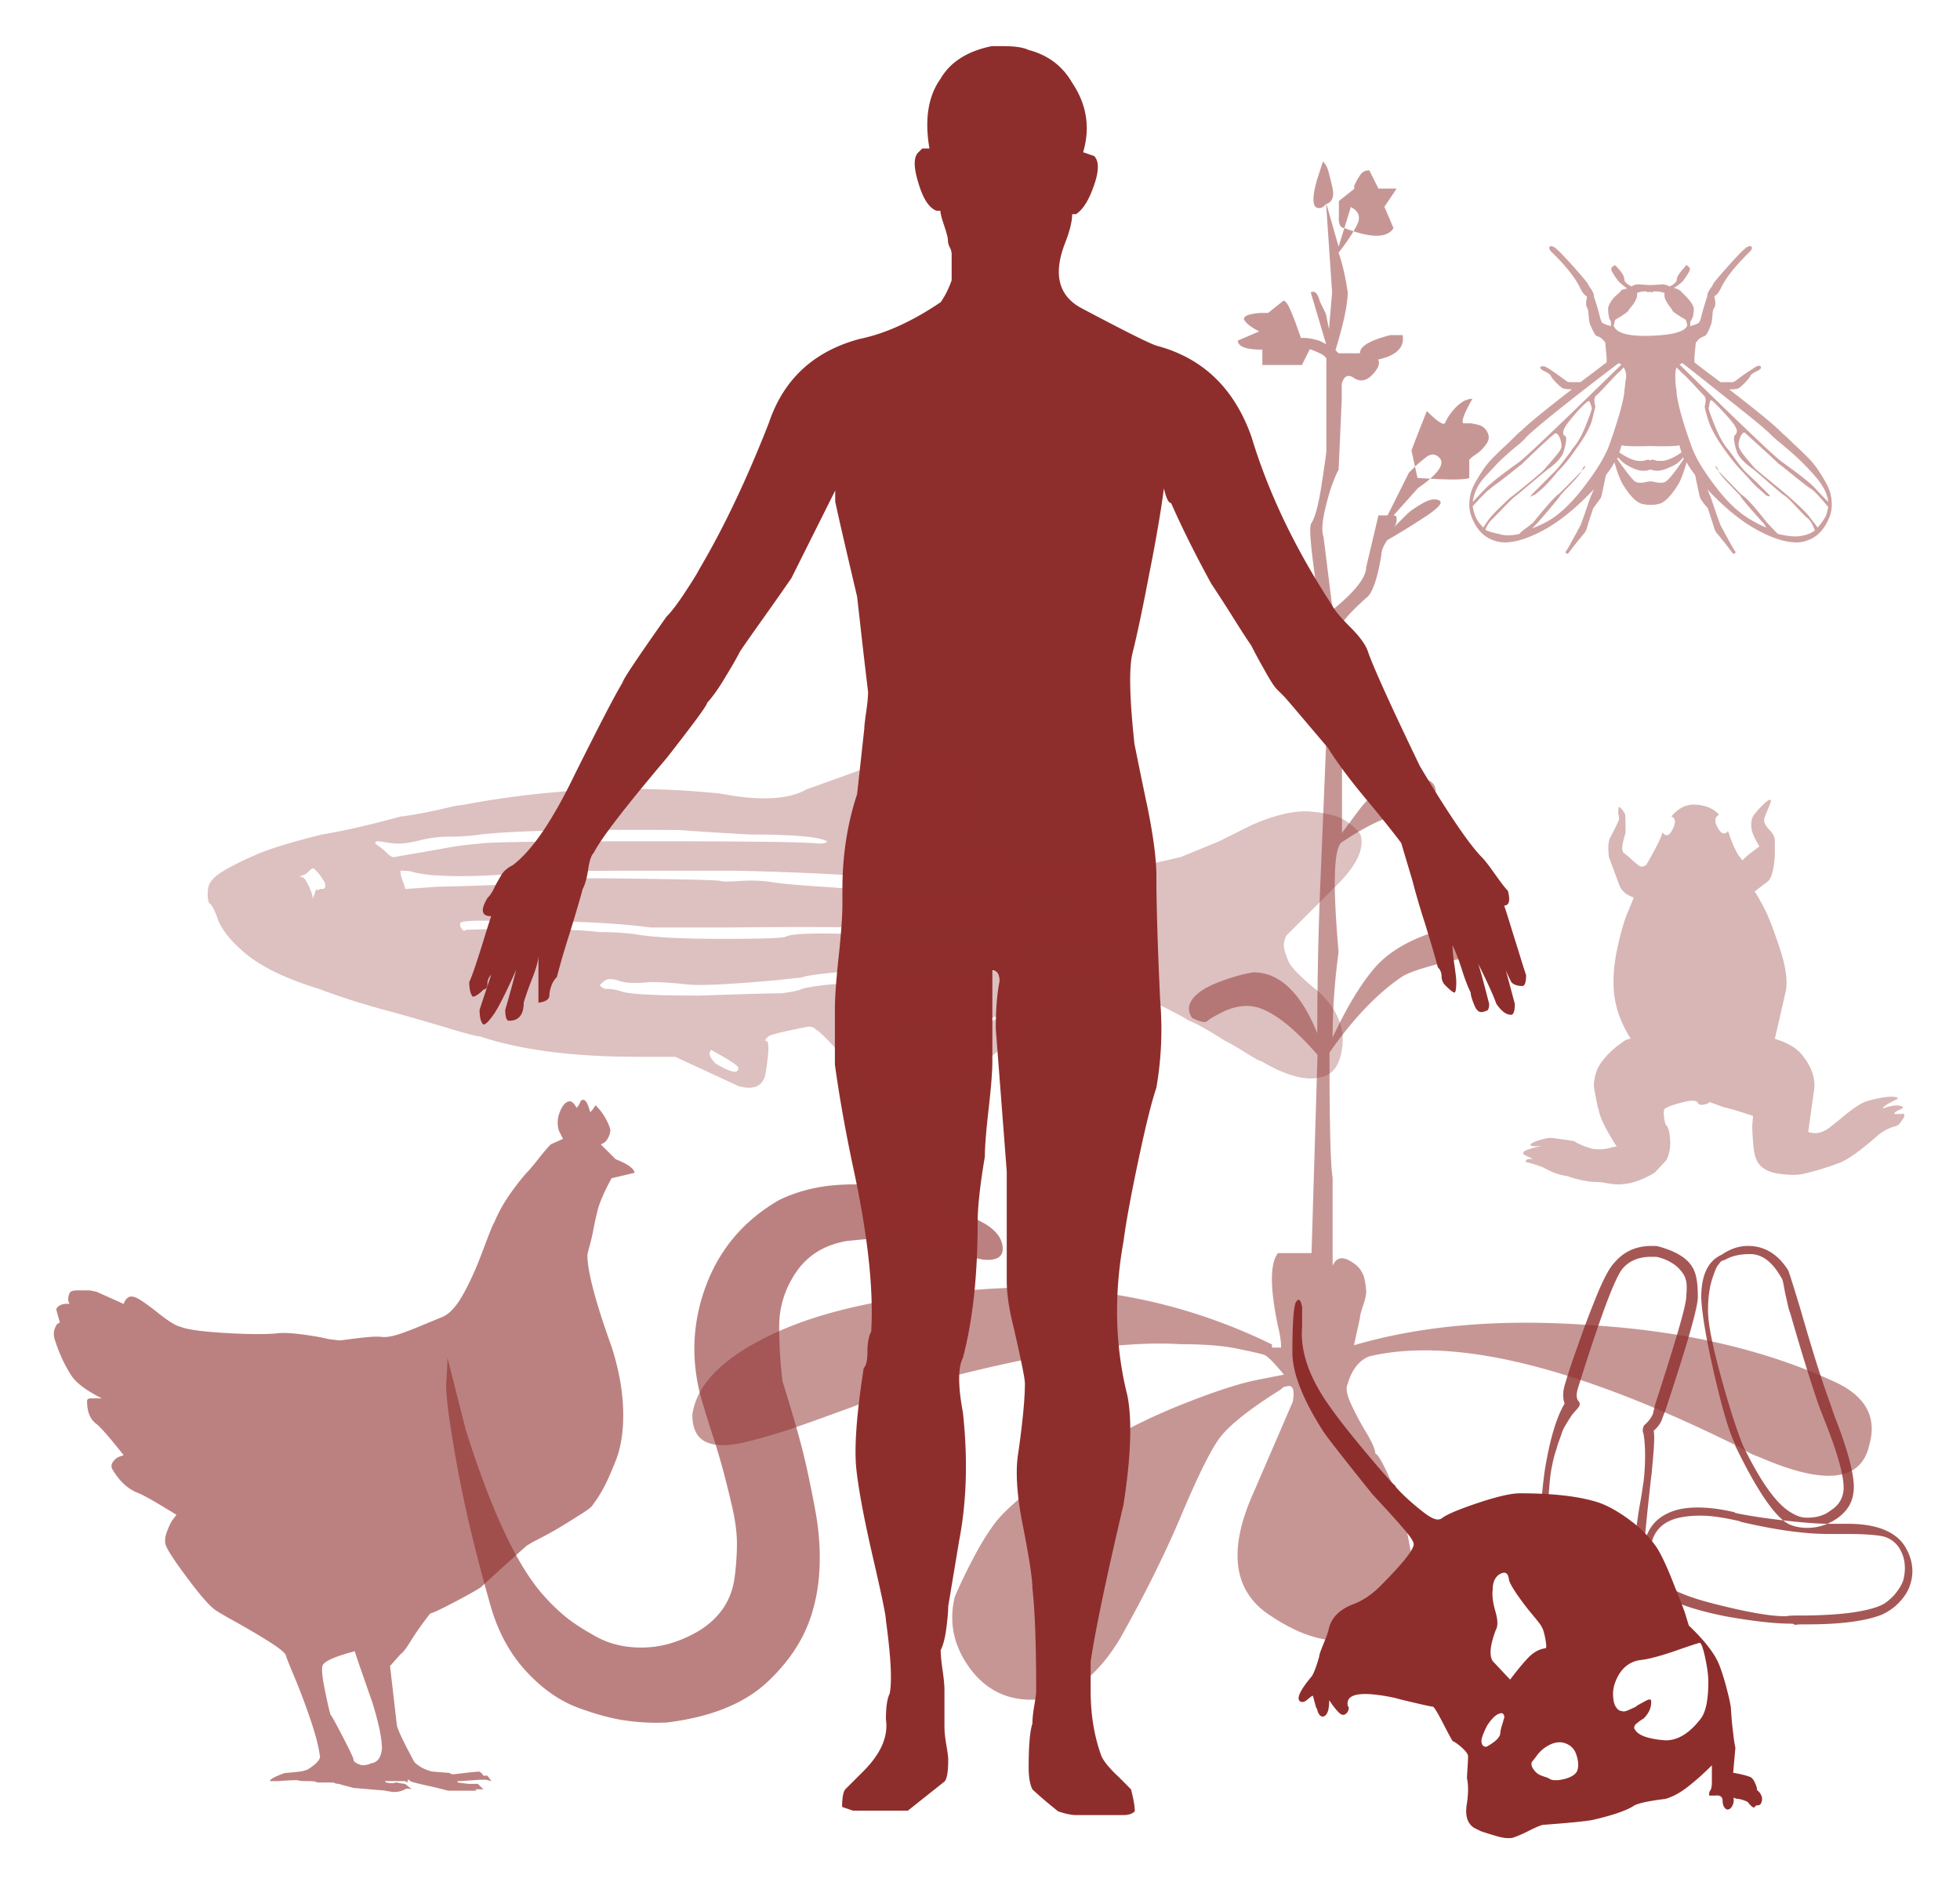 <svg width="279" height="269" fill="none" xmlns="http://www.w3.org/2000/svg"><path d="M202.128 109.105c4.145 6.951 7.13 11.274 8.868 13.012.356.356.936 1.114 1.827 2.361.847 1.203 1.471 2.006 1.827 2.362.356 1.381.178 2.094-.535 2.094.357 1.025.847 2.674 1.56 4.947.713 2.272 1.203 3.921 1.56 4.946 0 1.025-.179 1.56-.535 1.56-.713 0-1.203-.179-1.56-.535-.713-1.382-1.025-2.273-1.025-2.585l1.515 5.66c0 1.024-.178 1.559-.534 1.559-.713 0-1.382-.535-2.095-1.559-.356-1.025-1.203-2.942-2.584-5.704.356 1.025.846 2.941 1.559 5.704 0 .712-.178 1.024-.534 1.024-.713.357-1.204.09-1.56-.802-.356-.846-.535-1.47-.535-1.827-.356-.713-.802-1.827-1.292-3.386-.49-1.56-.98-2.674-1.292-3.387 0 .713.089 1.649.267 2.852.178 1.203.267 2.005.267 2.362 0 1.025-.089 1.559-.267 1.559-.178 0-.624-.356-1.292-1.025a1.782 1.782 0 01-.535-1.292c0-.49-.178-.936-.535-1.292-.356-1.382-.98-3.476-1.827-6.239a110.037 110.037 0 01-1.827-6.238l-1.559-5.214c-1.025-1.381-2.763-3.565-5.214-6.506-2.451-2.941-4.144-5.302-5.213-7.04-3.833-4.501-5.883-6.952-6.239-7.308l-1.025-1.025c-.356-.357-.98-1.292-1.827-2.852a69.875 69.875 0 01-1.827-3.387c-.713-1.025-1.649-2.495-2.852-4.411-1.203-1.916-2.183-3.387-2.852-4.412-2.094-3.832-4.01-7.62-5.703-11.452-.357 0-.713-.713-1.025-2.094-.357 2.763-1.025 6.862-2.095 12.21-1.025 5.391-1.827 9.09-2.361 11.184-.535 2.095-.446 6.417.267 13.012.356 1.738.936 4.679 1.827 8.868.847 4.144 1.292 7.486 1.292 9.892 0 4.144.178 10.071.535 17.691a48.876 48.876 0 01-.535 12.477c-.713 2.094-1.559 5.57-2.584 10.427-1.025 4.857-1.738 8.689-2.095 11.452-1.381 7.62-1.203 14.928.535 21.88.713 3.475.535 8.689-.535 15.596-2.451 10.427-4.01 17.869-4.679 22.369v4.145c0 3.475.535 6.595 1.56 9.357.357.713 1.025 1.56 2.094 2.585 1.07 1.025 1.738 1.738 2.095 2.094.356 1.382.534 2.407.534 3.119-.356.357-.891.535-1.559.535h-6.773c-.713 0-1.56-.178-2.585-.535-1.738-1.381-2.941-2.45-3.654-3.119-.356-.713-.535-1.738-.535-3.119 0-3.119.179-5.214.535-6.239 0-.713.089-1.559.267-2.584.179-1.025.268-1.738.268-2.094 0-6.595-.178-11.453-.535-14.572 0-1.381-.446-4.233-1.292-8.6-.891-4.322-1.114-7.709-.802-10.16.713-4.857 1.025-8.333 1.025-10.427 0-.713-.535-3.298-1.56-7.798-.713-2.763-1.025-5.036-1.025-6.774v-15.596l-1.56-20.32c0-2.762.179-5.035.535-6.773 0-1.025-.356-1.56-1.025-1.56v13.012c0 1.382-.178 3.654-.534 6.774-.357 3.119-.535 5.391-.535 6.773-.713 4.144-1.025 7.308-1.025 9.358 0 7.619-.713 14.036-2.094 19.25-.713 1.381-.713 4.01 0 7.798.713 6.595.534 12.655-.535 18.225l-1.56 9.358c0 .713-.089 1.738-.267 3.119-.178 1.382-.446 2.407-.802 3.12 0 .713.089 1.648.267 2.852.178 1.203.267 2.183.267 2.851v5.214c0 .713.09 1.56.268 2.585.178 1.024.267 1.737.267 2.094 0 1.738-.178 2.763-.535 3.119l-5.213 4.144h-7.798l-1.56-.534c0-1.382.178-2.273.535-2.585l2.584-2.584c2.407-2.451 3.476-4.858 3.12-7.308 0-1.738.178-2.941.534-3.654.357-1.738.179-5.214-.534-10.428 0-.713-.624-3.654-1.827-8.867-1.204-5.214-2.006-9.358-2.362-12.477-.357-3.12 0-7.977 1.025-14.572.356-.356.535-1.114.535-2.361 0-1.204.178-2.184.534-2.852.357-6.239-.534-14.037-2.584-23.439-1.025-4.857-1.916-9.715-2.585-14.572v-7.798c0-1.738.178-4.233.535-7.531.356-3.297.535-5.793.535-7.53v-2.095c0-4.857.713-9.358 2.094-13.546l1.025-9.358c0-.357.089-1.114.267-2.362.179-1.203.268-2.183.268-2.852-.713-5.882-1.204-10.427-1.56-13.546-1.381-5.882-2.451-10.427-3.119-13.547v-1.56l-6.239 12.478c-.713 1.025-1.916 2.763-3.654 5.213-1.738 2.451-2.941 4.144-3.654 5.214-.356.713-1.025 1.916-2.094 3.654-1.025 1.738-1.916 2.941-2.585 3.654 0 .356-1.916 2.941-5.703 7.798-5.882 6.952-9.358 11.452-10.428 13.547-.356.356-.623 1.114-.802 2.361-.178 1.203-.445 2.184-.802 2.852-.356 1.382-.98 3.476-1.827 6.239a109.583 109.583 0 00-1.827 6.238 3.515 3.515 0 00-.802 1.293c-.178.534-.267.98-.267 1.292 0 .356-.178.624-.535.802a2.344 2.344 0 01-1.025.267v-1.559-2.852-2.362c0 .713-.267 1.738-.802 3.119-.535 1.382-.98 2.585-1.292 3.654 0 1.738-.713 2.585-2.095 2.585-.356 0-.534-.535-.534-1.56.713-2.406 1.203-4.322 1.56-5.704-1.382 3.12-2.452 5.214-3.12 6.239-.713 1.025-1.203 1.56-1.56 1.56-.356-.357-.534-1.025-.534-2.095l1.648-4.991a1.786 1.786 0 00-.534 1.293c0 .49-.179.802-.535.802-.713.713-1.203 1.025-1.56 1.025-.312-.357-.49-1.07-.49-2.095.357-.713.847-2.183 1.56-4.411.713-2.273 1.203-3.922 1.56-4.947-1.382 0-1.56-.846-.535-2.584.356-.357.713-.847 1.024-1.56.357-.713.713-1.292 1.025-1.827.357-.534.847-.935 1.56-1.292 2.763-2.094 5.704-6.417 8.868-13.012 3.475-6.951 5.704-11.274 6.773-13.012 0-.356 2.094-3.475 6.239-9.357.712-.713 1.56-1.827 2.584-3.387 1.025-1.56 1.738-2.674 2.094-3.387 3.476-5.882 6.774-12.833 9.893-20.81 2.094-6.238 6.417-10.248 13.012-11.986 3.475-.713 7.308-2.407 11.452-5.214.713-1.025 1.203-2.094 1.559-3.12v-3.653c0-.357-.089-.713-.267-1.025a2.343 2.343 0 01-.267-1.025c0-.356-.179-1.025-.535-2.094-.357-1.025-.535-1.738-.535-2.095h-.535c-1.024-.356-1.916-1.648-2.584-3.921-.713-2.273-.713-3.743 0-4.412l.535-.534h1.025c-.713-4.144-.179-7.442 1.559-9.893 1.382-2.406 3.832-3.966 7.308-4.679h1.56c1.738 0 2.941.179 3.654.535 2.763.713 4.857 2.273 6.238 4.679 2.095 3.12 2.585 6.417 1.56 9.892l1.56.535c.713.713.713 2.095 0 4.144-.713 2.095-1.56 3.476-2.585 4.145h-.535c0 1.024-.356 2.45-1.025 4.144-1.737 4.5-.891 7.62 2.585 9.357 5.882 3.12 9.358 4.858 10.427 5.214 6.595 1.738 11.096 6.06 13.547 13.012 2.406 7.976 6.238 15.953 11.452 23.929.356.713 1.203 1.738 2.584 3.12 1.382 1.38 2.273 2.584 2.585 3.653.757 2.14 3.164 7.486 7.352 16.176z" fill="#8E2E2C"/><path d="M254.395 62.29c.535.535.975.959 1.312 1.261.336.302.802.76 1.415 1.365s1.07 1.14 1.416 1.616c.336.475.707 1.045 1.104 1.719.406.674.691 1.278.855 1.814.164.536.25 1.14.25 1.814a4.7 4.7 0 01-.405 1.918c-.674 1.616-1.683 2.661-3.021 3.128a4.137 4.137 0 01-1.614.302c-1.614 0-3.565-.64-5.843-1.918-2.149-1.21-4.437-3.093-6.853-5.65.267.536.5 1.106.707 1.72.743 2.22 1.174 3.43 1.312 3.628.069.138.389.725.958 1.762.57 1.046.889 1.599.958 1.668.138.138.138.25 0 .354-.138.103-.267.052-.405-.156-.406-.535-.803-1.062-1.209-1.563a63.211 63.211 0 00-.906-1.106 1.869 1.869 0 01-.405-.76l-.907-2.826c-.535-.604-.906-1.105-1.104-1.511-.07-.2-.19-.709-.354-1.512-.173-.804-.285-1.383-.354-1.72-.535-.673-.941-1.278-1.209-1.814-.474 1.616-.906 2.722-1.311 3.326-1.079 1.685-2.02 2.558-2.823 2.627-.198.069-.535.103-1.01.103-.474 0-.802-.034-1.009-.103-.803-.07-1.752-.942-2.823-2.627-.405-.604-.837-1.719-1.312-3.326-.267.536-.673 1.14-1.208 1.814-.069.337-.19.908-.354 1.72-.172.803-.285 1.313-.354 1.511l-1.104 1.512c-.475 1.417-.777 2.359-.907 2.826a1.87 1.87 0 01-.405.76c-.199.233-.501.605-.907 1.106-.405.5-.802 1.028-1.208 1.563-.138.199-.267.25-.406.156-.138-.104-.138-.216 0-.354.069-.07.389-.622.958-1.668.57-1.045.889-1.633.959-1.762.138-.199.569-1.417 1.311-3.629.139-.406.372-.976.708-1.719-2.417 2.557-4.704 4.44-6.853 5.65-2.287 1.279-4.238 1.918-5.843 1.918a4.638 4.638 0 01-1.614-.302c-1.346-.475-2.356-1.512-3.021-3.128a4.7 4.7 0 01-.405-1.918c0-.674.086-1.278.25-1.814s.457-1.14.854-1.814c.406-.674.769-1.244 1.105-1.72a13.1 13.1 0 011.416-1.615c.612-.605 1.07-1.063 1.415-1.365.337-.302.768-.726 1.312-1.261.535-.536.906-.873 1.105-1.011.94-.942 3.323-2.894 7.155-5.849-.535 0-.941-.035-1.209-.104-.198-.069-.517-.32-.958-.76-.44-.44-.725-.786-.854-1.063-.069-.138-.19-.25-.354-.354a10.989 10.989 0 00-.552-.302c-.199-.104-.337-.181-.406-.25-.268-.2-.268-.338 0-.407.069-.069.233-.069.501 0 .336.139 1.381.838 3.124 2.117.138.07.319.104.552.104H224.972a429.68 429.68 0 003.729-2.825v-.605l-.199-2.22c-.406-.536-.803-.839-1.208-.908-.199-.069-.535-.674-1.01-1.814a9.753 9.753 0 01-.155-1.261c-.035-.501-.104-.821-.199-.96-.103-.137-.155-.336-.155-.604 0-.268.034-.501.103-.708v-.303c-.336-.198-.638-.57-.906-1.106-.673-1.477-2.08-3.265-4.238-5.347-.198-.268-.25-.467-.155-.605.104-.138.285-.138.552 0 .268.069 1.14.924 2.624 2.574 1.476 1.65 2.253 2.575 2.322 2.774 0 .069.138.285.405.656.268.372.406.726.406 1.063.069.199.181.57.354 1.106.164.535.319 1.08.457 1.615.139.536.233.838.303.907 0 .07.103.156.302.251.198.095.44.19.707.25l.302.104v-.708c-.138-.139-.233-.372-.302-.709a6.237 6.237 0 01-.103-1.01c0-.268.103-.57.302-.908a4.22 4.22 0 01.552-.76c.164-.164.371-.354.604-.553.233-.198.354-.337.354-.406.138-.138.44-.233.907-.302-.536-.406-.941-.743-1.209-1.011a10.033 10.033 0 01-1.01-1.512c-.069-.199-.069-.354 0-.458a.737.737 0 01.302-.25l.199-.104c.872.873 1.312 1.546 1.312 2.022 0 .336.336.673 1.01 1.01.336-.198.638-.302.906-.302l1.614.104h.302l1.718-.104c.336.07.638.173.906.302.673-.337 1.01-.674 1.01-1.01 0-.2.12-.467.353-.804.234-.337.458-.605.656-.803l.303-.406c.069 0 .155.034.25.103.103.07.181.156.25.25.069.105.069.251 0 .459a9.953 9.953 0 01-1.01 1.512c-.267.267-.673.57-1.208.907.466.138.768.268.906.406l.406.406.552.553c.164.173.371.423.604.76.233.337.354.64.354.907 0 .268-.034.605-.103 1.011-.138.337-.268.605-.406.803v.605c.872-.268 1.312-.466 1.312-.605.069-.069.164-.371.302-.907.138-.535.285-1.071.457-1.615.164-.536.285-.907.354-1.106 0-.337.138-.691.406-1.063.268-.371.406-.587.406-.656.069-.199.837-1.123 2.321-2.774 1.476-1.65 2.348-2.505 2.624-2.574.268-.138.458-.138.553 0 .103.138.051.337-.156.605-2.149 2.082-3.564 3.87-4.238 5.347a3.628 3.628 0 01-.405.657 1.242 1.242 0 01-.406.354l-.103.104c.198.743.198 1.278 0 1.615-.139.139-.216.458-.251.96a9.757 9.757 0 01-.155 1.26c-.406 1.141-.742 1.755-1.01 1.815-.198.07-.406.173-.604.302-.199.139-.337.268-.406.406l-.198.2c-.138 1.347-.199 2.081-.199 2.22v.604c1.209.942 2.451 1.884 3.729 2.825h1.363c.233 0 .406-.017.501-.052.104-.034.371-.216.803-.552.44-.337.889-.657 1.363-.96.466-.302.803-.518 1.01-.656.406-.199.639-.164.708.104 0 .138-.069.233-.199.302-.069.07-.198.156-.405.25a4.697 4.697 0 00-.553.303.87.87 0 00-.353.354c-.139.268-.423.622-.855 1.063-.44.44-.759.69-.958.76-.268.07-.673.104-1.208.104 3.832 2.963 6.214 4.907 7.155 5.849.19.198.561.535 1.096 1.002zm-38.106.916c-.198.138-.707.552-1.51 1.26-.803.71-1.398 1.262-1.761 1.66-.371.406-.854.924-1.458 1.563-.605.64-1.062 1.279-1.364 1.918-.302.64-.492 1.261-.552 1.866a94.536 94.536 0 011.907-2.013c.742-.743 2.287-1.952 4.635-3.628 1.01-.743 5.877-5.382 14.621-13.927-.139-.069-.268-.138-.406-.199-.268.2-1.26.96-2.978 2.273a356.396 356.396 0 00-5.843 4.587c-2.183 1.754-3.616 2.963-4.281 3.629-.138.198-.475.535-1.01 1.01zm-6.352 10.09c.199.605.604 1.21 1.208 1.814.337-.535.639-.976.907-1.313.405-.535 1.415-1.546 3.02-3.023.139-.07.941-.709 2.417-1.918 1.476-1.21 2.287-1.918 2.417-2.117 1.415-1.616 2.149-2.523 2.218-2.721.198-.337.198-.804 0-1.417-.199-.614-.44-.907-.708-.907-.069 0-.457.32-1.156.959-.708.639-1.45 1.33-2.219 2.064-.776.743-1.26 1.21-1.458 1.417-.199.138-.656.493-1.364 1.063a55.623 55.623 0 01-2.019 1.564c-.639.475-1.028.777-1.157.907-.337.198-1.139 1.01-2.417 2.419.078.397.182.803.311 1.21zm19.161-9.996c1.208-3.43 1.916-5.883 2.114-7.369 0-.268.035-.57.104-.907 0-.138.017-.337.052-.605.034-.268.069-.5.103-.708.035-.199.017-.44-.052-.709a2.489 2.489 0 00-.302-.708 4.673 4.673 0 01-.802.803c-.268.268-.82.856-1.666 1.763-.837.907-1.329 1.4-1.459 1.46-.267.268-.302.777-.103 1.512 0 .138-.173.838-.501 2.116-.337 1.08-1.079 2.385-2.218 3.94-1.01 1.477-1.916 2.592-2.719 3.326-.069.138-.388.519-.958 1.158-.569.64-1.027 1.097-1.364 1.365-.604.535-.975.803-1.104.803l-.406.199.199-.302.854-.856 1.415-1.417 1.062-1.062c.268-.268.742-.838 1.416-1.72.673-.872 1.009-1.347 1.009-1.416.743-.804 1.416-1.987 2.02-3.534.535-1.348.803-2.116.803-2.324-.199-.674-.337-1.01-.406-1.01-.198 0-.777.518-1.718 1.563-.958 1.097-1.527 1.814-1.726 2.22-.267.476-.302.838-.103 1.106.069.07.138.104.198.104.199.268.104 1.045-.302 2.324-.267.743-1.01 1.546-2.218 2.419-.198.138-.975.778-2.322 1.918-1.346 1.14-2.114 1.78-2.321 1.918-.199.138-.743.656-1.614 1.564-.872.907-1.416 1.46-1.614 1.667-.406.337-.743.838-1.01 1.512.267.199.906.406 1.916.605.803.267 1.778.267 2.926 0 .138-.2.483-.502 1.061-.907.57-.407.924-.709 1.062-.908 1.743-2.15 2.891-3.43 3.426-3.835.199-.139 1.312-1.245 3.323-3.327-.138.337-.69 1.011-1.665 2.022-.976 1.01-1.459 1.546-1.459 1.615-.138.2-.673.856-1.614 1.97-.941 1.106-1.51 1.763-1.718 1.97l-.604.605a15.778 15.778 0 002.218-1.011c1.683-.942 3.427-2.61 5.239-4.994 1.83-2.401 3.004-4.371 3.548-5.918zm-3.936 3.733c.138-.406.302-.64.501-.709l-.104.303c-.06.077-.199.207-.397.406zm4.738-21.486l-.198.803c.336 1.08 2.08 1.564 5.239 1.46 3.159-.104 4.902-.587 5.239-1.46 0-.069-.069-.337-.199-.803-1.139-.674-1.778-1.106-1.916-1.313 0-.07-.121-.251-.354-.553a5.588 5.588 0 01-.604-.96 1.556 1.556 0 01-.155-1.01c-.604-.199-1.139-.268-1.614-.199-.138.138-.302.138-.501 0-.198.138-.336.138-.405 0-.406-.069-.872 0-1.416.199.069.268.017.587-.155.959a4.178 4.178 0 01-.656 1.01c-.268.303-.406.493-.406.553-.121.2-.759.64-1.899 1.314zm7.363 22.903c.604-.536 1.415-1.582 2.416-3.128l-.103-.199c-.139.2-.354.441-.656.709-.302.268-.872.57-1.718.907-.837.337-1.597.371-2.27.104-.673.267-1.398.25-2.166-.052-.777-.303-1.398-.657-1.864-1.063l-.605-.605-.103.2c1.07 1.546 1.881 2.59 2.416 3.127.337.337 1.01.371 2.02.103h.604c1.019.268 1.692.234 2.029-.103zm1.812-5.046c-.673.138-2.054.173-4.134.104-2.08.069-3.461.034-4.134-.104a6.365 6.365 0 01-.303 1.011c1.071.743 1.986 1.14 2.719 1.21H233.922l.708-.2c.069.07.164.104.302.104l.302-.103c.268.069.501.138.708.198H236.641c.742-.069 1.649-.466 2.719-1.209a7.358 7.358 0 01-.285-1.01zm17.236 12.916c.872-.138 1.545-.406 2.02-.803-.268-.804-.605-1.383-1.01-1.72-.199-.138-.743-.674-1.614-1.615-.872-.942-1.416-1.46-1.614-1.564-.199-.104-.976-.743-2.322-1.918-1.346-1.175-2.115-1.832-2.322-1.97-1.208-.872-1.95-1.684-2.218-2.419-.405-1.278-.5-2.047-.302-2.324l.104-.103c.267-.268.267-.64 0-1.106-.199-.406-.794-1.123-1.761-2.169-.975-1.045-1.528-1.58-1.666-1.615-.138-.035-.233.19-.302.656 0 .2-.034.337-.103.406 0 .2.267.977.802 2.324.604 1.547 1.243 2.722 1.916 3.534.069.069.423.535 1.062 1.417.639.872 1.122 1.477 1.459 1.814.138.138.466.458 1.009.959a48.42 48.42 0 011.459 1.417l.854.855c.139.138.199.233.199.302l-.501-.103c-.069-.07-.405-.372-1.009-.907-.337-.268-.795-.726-1.364-1.365-.57-.64-.924-1.028-1.062-1.158-.742-.743-1.614-1.814-2.624-3.231-1.139-1.616-1.881-2.963-2.218-4.035-.405-1.278-.569-1.987-.5-2.116.198-.743.138-1.244-.199-1.512-.069-.07-.518-.553-1.363-1.46-.838-.907-1.399-1.46-1.666-1.668l-.803-.803c-.198.406-.233 1.313-.103 2.721.069.268.103.57.103.907.199 1.685.906 4.208 2.115 7.569.535 1.546 1.683 3.464 3.426 5.753 1.744 2.29 3.496 3.905 5.239 4.847.673.406 1.347.743 2.02 1.01a.974.974 0 01-.199-.302 1.415 1.415 0 00-.198-.302c-.199-.199-.794-.855-1.761-1.97-.975-1.106-1.493-1.762-1.562-1.97-.069-.069-.57-.587-1.511-1.563-.94-.977-1.475-1.633-1.614-1.97 2.02 2.082 3.09 3.197 3.228 3.326.674.406 1.847 1.685 3.53 3.836.337.406.907 1.01 1.718 1.814 1.415.329 2.486.424 3.228.294zm-4.229-14.428c-.673-.674-2.063-1.849-4.186-3.533a2594.635 2594.635 0 00-5.593-4.44 236.649 236.649 0 00-2.822-2.221c-.138.069-.268.138-.406.199 8.665 8.475 13.507 13.088 14.517 13.822 2.348 1.685 3.893 2.895 4.635 3.629a52.488 52.488 0 002.02 2.117c-.069-.605-.268-1.227-.605-1.866-.336-.64-.802-1.296-1.415-1.97a43.877 43.877 0 00-1.614-1.72 39.912 39.912 0 00-1.916-1.762c-.811-.7-1.312-1.123-1.51-1.261a21.135 21.135 0 01-1.105-.994zm-7.863 4.64l-.104-.2c.199.07.372.269.501.606v.103a6.896 6.896 0 00-.397-.51zm14.509 8.579c.535-.605.94-1.175 1.208-1.72.138-.406.233-.803.302-1.21-1.277-1.546-2.115-2.418-2.52-2.626-.138-.069-.518-.354-1.157-.855-.638-.501-1.312-1.045-2.019-1.615-.708-.57-1.157-.925-1.364-1.063a73.872 73.872 0 00-1.459-1.365c-.776-.709-1.51-1.382-2.218-2.022-.708-.639-1.096-.993-1.156-1.062-.268 0-.501.302-.708.907-.207.605-.199 1.08 0 1.417.069.267.768 1.175 2.114 2.721.199.199 1.045.907 2.521 2.117s2.287 1.883 2.416 2.021c1.614 1.417 2.624 2.42 3.021 3.024.345.423.682.855 1.019 1.33z" fill="#8E2E2C" fill-opacity=".45"/><path d="M226.687 232.147h-.193c-1.355 0-2.806-.386-4.353-1.257-1.548-.774-2.516-2.031-2.903-3.676-.29-2.515-.29-5.804-.096-9.964.29-4.159.58-6.965.87-8.609.677-3.869 1.548-6.868 2.709-8.803-.29-.774-.29-1.741.097-2.902.193-.677.58-1.935 1.257-3.869.677-1.935 1.548-4.45 2.709-7.352 1.161-2.999 2.128-4.934 2.902-5.804 1.354-1.645 3.095-2.515 5.417-2.515.484 0 .774 0 1.064.096 2.418.678 4.063 1.645 4.837 3.096.483.871.677 2.225.677 4.063 0 1.548-1.548 6.868-4.547 15.961l-.483 1.258c-.194.677-.581 1.257-1.258 1.838.194.967 0 2.998-.29 6.094l-.097.774c-.58 5.223-1.064 9.963-1.354 14.316-.194 2.322-.967 4.063-2.418 5.321-1.355 1.257-2.902 1.934-4.547 1.934zm-2.031-32.696c.29.29.29.581 0 .968-.484.58-.871.967-.968 1.16-.193.291-.387.581-.677 1.064-.29.484-.58.968-.774 1.645-.193.58-.483 1.257-.677 2.031-.29.774-.484 1.645-.677 2.612-.194.968-.29 2.032-.387 3.289-.677 7.159-.58 11.995.193 14.607.774 2.805 2.806 4.256 5.998 4.45h.097c1.064 0 2.225-.581 3.385-1.741 1.161-1.161 1.838-2.709 2.032-4.547.097-2.031.193-3.869.484-5.804.29-1.838.483-3.579.773-5.127.291-1.548.387-2.515.484-2.999l.097-.87c.193-2.322.193-4.353-.097-6.095-.097-.193-.097-.29-.097-.483 0-.29.097-.484.194-.677.677-.581 1.064-1.161 1.257-1.645l.291-1.257c2.902-8.997 4.449-14.124 4.449-15.478.097-1.064.097-1.935-.096-2.418-.097-.484-.484-1.064-1.161-1.741-.677-.581-1.645-1.161-2.999-1.451h-.774c-1.741 0-3.192.58-4.159 1.837-1.161 1.645-3.193 7.159-6.191 16.736-.291.87-.291 1.547 0 1.934zm30.374 31.729c-2.515 0-5.707-.387-9.48-1.064-5.223-1.064-8.512-2.322-9.963-3.966-1.355-1.645-1.935-3.676-1.548-6.191.387-2.031 1.354-3.386 2.902-4.256 1.354-.774 2.902-1.064 4.74-1.064 1.451 0 3.192.193 5.224.677l.096.096c.871.194 2.902.581 6.095.968 3.192.387 5.61.58 7.255.58h2.708c3.966 0 6.675 1.064 8.029 3.096 1.161 1.838 1.451 3.772.774 5.707-.29.871-.871 1.741-1.644 2.515a7.677 7.677 0 01-2.419 1.645c-2.225.87-5.707 1.354-10.544 1.354-.967 0-1.548 0-1.741.097-.194-.194-.387-.194-.484-.194zm-12.865-15.381c-2.129 0-3.773.291-4.934.968s-1.935 1.741-2.225 3.289c-.29 2.031.097 3.579 1.258 4.836 1.161 1.355 3.869 2.515 8.222 3.58 4.256 1.064 7.449 1.644 9.577 1.644h.29c.29-.097.871-.097 1.838-.097 5.32 0 9.19-.483 11.318-1.354.774-.29 1.354-.774 2.031-1.451.581-.677 1.064-1.354 1.355-2.128.483-1.741.29-3.386-.581-4.74a3.776 3.776 0 00-2.515-1.645c-1.064-.193-2.708-.29-4.74-.29h-2.708c-3.483 0-7.642-.58-12.576-1.741l-.193-.097c-2.128-.483-3.966-.774-5.417-.774zm15.09 1.742c1.548 0 2.999-.484 4.256-1.355 1.355-.967 2.129-2.128 2.322-3.676.29-1.838-.58-5.513-2.709-10.931-.386-1.064-.58-1.741-.773-2.225-1.161-3.192-2.515-7.545-4.063-12.962-.968-3.192-1.548-5.03-1.741-5.514-1.451-2.321-3.386-3.482-5.708-3.482-1.257 0-2.515.387-3.772 1.257-1.935.871-2.902 2.902-2.902 6.095.096 2.224.677 5.804 1.837 10.834 1.161 5.03 2.129 8.319 2.999 10.06v.194c3.096 6.384 5.611 10.06 7.546 11.124.773.387 1.741.581 2.708.581zm-11.898-38.114h.097c.967-.58 2.128-.87 3.675-.87 1.742 0 3.193 1.16 4.45 3.385.097.097.194.387.29.871.097.484.194 1.161.387 1.935.194.773.291 1.547.581 2.224 1.548 5.418 2.902 9.771 4.063 13.156.193.484.483 1.258.87 2.225 2.032 5.127 2.902 8.513 2.612 10.157-.193.968-.677 1.838-1.741 2.515-.968.774-2.128 1.065-3.386 1.065-.774 0-1.354-.194-2.031-.581-2.128-1.064-4.45-4.256-6.965-9.383l-.097-.194c-.774-1.838-1.838-5.03-3.095-9.576-1.258-4.547-1.935-7.836-1.935-9.77 0-1.742.193-3.193.58-4.45.387-1.161.677-1.935.968-2.128.193-.387.387-.484.677-.581z" fill="#8E2E2C" fill-opacity=".8"/><path d="M84.967 172.75c-.132.51-.297 1.252-.478 2.208a30.638 30.638 0 01-.577 2.504c-.197.709-.296 1.121-.296 1.253 0 2.307 1.153 6.674 3.46 13.084 1.022 3.213 1.566 6.229 1.632 9.047.066 2.818-.297 5.191-1.055 7.119s-1.417 3.345-1.928 4.235a17.536 17.536 0 01-1.532 2.307c-.264.263-.742.609-1.45 1.054-.71.445-1.484.94-2.308 1.45-.84.511-1.664.989-2.504 1.451-.84.444-1.516.807-2.027 1.054l-.956.577c-3.856 3.46-5.965 5.388-6.344 5.767-.264.264-1.483.956-3.659 2.11-2.175 1.153-3.394 1.73-3.658 1.73-.132.132-.478.577-1.055 1.351a38.107 38.107 0 00-1.829 2.703c-.642 1.021-1.087 1.598-1.351 1.73l-1.532 1.73.955 8.273c0 .51.84 2.307 2.505 5.388.643.643 1.467 1.088 2.505 1.351 1.532.132 2.373.198 2.505.198.131.132.313.198.576.198 2.175-.264 3.395-.379 3.659-.379.263.132.445.313.576.577h.577l.577.774-.775-.198h-.774l-2.884.198h-.379v.198l1.533.198h1.35l.775.774h-1.153l.198.198h-4.038c-.51-.132-1.285-.33-2.307-.577-1.796-.379-2.818-.643-3.081-.774l-.198-.198h-.198v.379l-.379-.198H54.761l.198.198c.643.132 1.088.132 1.351 0 .132 0 .346.033.676.099.313.066.544.099.676.099l.956.774c-.511-.132-.84-.132-.956 0a3.287 3.287 0 01-1.533.379c-.264 0-.708-.066-1.351-.198l-4.433-.379c-1.021-.263-1.73-.444-2.11-.576-.263 0-.51-.066-.774-.198h-2.307c-.132-.132-.576-.198-1.35-.198-.775 0-1.22-.033-1.352-.099-.132-.066-1.088-.033-2.884.099h-1.153c0-.263.708-.642 2.109-1.153 1.796-.132 2.752-.264 2.884-.379.263 0 .774-.33 1.532-.956.511-.511.709-.906.577-1.154-.132-1.153-.544-2.785-1.253-4.91a97.13 97.13 0 00-2.306-6.163c-.84-1.994-1.253-3.049-1.253-3.181-.132-.379-.956-1.054-2.505-2.027a101.566 101.566 0 00-4.91-2.883c-1.73-.956-2.736-1.566-2.983-1.83-.774-.642-2.027-2.109-3.757-4.432-1.73-2.324-2.736-3.856-2.983-4.614-.132-.511-.066-1.121.198-1.829.264-.709.51-1.253.774-1.632l.577-.774c-2.702-1.665-4.498-2.703-5.388-3.082-1.418-.511-2.637-1.598-3.659-3.279-.263-.379-.263-.775 0-1.154.264-.379.577-.642.956-.774l.577-.198c-1.928-2.439-3.213-3.905-3.856-4.433-.906-.642-1.351-1.73-1.351-3.279 0-.264.197-.379.576-.379h1.533c-2.06-1.022-3.46-2.043-4.235-3.081-1.022-1.533-1.862-3.329-2.505-5.389-.132-.511-.132-.956 0-1.351.132-.379.264-.643.38-.775l.378-.198-.527-1.895c.132-.263.313-.445.577-.576.263-.132.576-.198.955-.198h.38c-.264-.379-.264-.89 0-1.533.131-.263.51-.379 1.153-.379h1.73l.956.198 3.856 1.73c.132-.379.313-.675.577-.873.263-.198.576-.231.955-.099.511.132 1.566.841 3.18 2.109 1.6 1.286 2.72 1.994 3.363 2.11.89.379 2.916.675 6.064.873 3.147.198 5.619.231 7.415.099.89-.132 2.11-.099 3.658.099 1.55.198 2.818.412 3.856.675l1.533.198c.264 0 .61-.033 1.055-.099a88.666 88.666 0 012.405-.296c1.154-.132 2.044-.165 2.703-.099.643.066 1.45-.066 2.406-.379.956-.313 2.043-.742 3.28-1.253 1.219-.51 2.141-.889 2.784-1.153 1.022-.379 2.027-1.417 2.983-3.082.956-1.664 1.928-3.79 2.883-6.344.956-2.571 1.5-3.905 1.632-4.037a21.6 21.6 0 012.505-4.433c1.021-1.417 1.862-2.439 2.504-3.082l.956-1.153c.89-1.154 1.599-1.994 2.11-2.505l1.73-.774c-.264-.511-.445-.89-.577-1.154a3.915 3.915 0 01.099-2.603c.313-.841.708-1.352 1.153-1.533.445-.198.874.099 1.253.873.263-.263.445-.576.577-.955.51-.511.955 0 1.35 1.532.133 0 .38-.313.775-.956 1.022 1.022 1.73 2.176 2.11 3.461 0 .379-.1.774-.297 1.153-.198.379-.412.643-.676.775l-.379.198 2.11 2.109c1.664.643 2.57 1.285 2.702 1.928l-3.28.774c-1.12 2.044-1.828 3.708-2.092 4.994zm-30.601 76.214c0-1.418-.445-3.593-1.351-6.542-1.665-4.746-2.505-7.185-2.505-7.317-2.95.775-4.499 1.483-4.614 2.109-.132.511 0 1.698.379 3.56s.643 2.982.774 3.361c.132.132.478.742 1.055 1.83a108.371 108.371 0 011.533 2.982c.444.89.675 1.417.675 1.533 0 .263.23.478.676.675.445.198.873.231 1.252.099.132 0 .313-.066.577-.198.906-.098 1.434-.807 1.549-2.092z" fill="#8E2E2C" fill-opacity=".6"/><path d="M250.122 254.867l.315.316c.095.094.206.284.316.537.095.252.095.536 0 .852-.11.316-.252.458-.458.458-.205 0-.363.047-.458.158-.11.316-.41.158-.931-.458 0-.11-.205-.237-.616-.379-.41-.158-.774-.237-1.074-.237l-.457-.158c.094.616-.048 1.137-.458 1.548-.316.205-.569.173-.774-.079-.205-.253-.316-.6-.316-.995 0-.616-.363-.868-1.073-.774h-.774c-.111 0-.111-.205 0-.615.205-.206.316-.616.316-1.232v-2.463c-1.137 1.137-2.163 2.053-3.079 2.779-1.232 1.026-2.416 1.689-3.553 2.005-2.573.316-4.105.663-4.626 1.074-1.026.616-2.826 1.231-5.4 1.847-.726.205-3.189.458-7.405.774-.41.094-1.073.379-2.005.852-.931.474-1.689.79-2.305.995-.616.095-1.358.032-2.242-.237a58.905 58.905 0 01-2.242-.695l-.932-.457c-1.026-.616-1.389-1.8-1.073-3.553.205-1.437.205-2.621 0-3.552 0-.206.031-.695.079-1.469.047-.773.079-1.31.079-1.626 0-.316-.285-.711-.853-1.232-.568-.505-.995-.821-1.311-.931-.11-.095-.568-.948-1.389-2.542-.821-1.595-1.31-2.384-1.468-2.384-.158 0-.995-.174-2.542-.537-1.548-.363-2.463-.584-2.779-.695-4.832-1.026-7.089-.663-6.789 1.074l.157.316c0 .11-.031.236-.079.378a1.039 1.039 0 01-.315.458c-.158.142-.332.206-.537.158-.205-.047-.458-.252-.774-.616a10.754 10.754 0 01-.773-.994l-.316-.458c0 1.342-.253 2.116-.774 2.305-.41.111-.726-.205-.931-.931 0-.095-.048-.206-.158-.316l-.458-1.69c-.111 0-.363.174-.774.537-.41.363-.774.442-1.074.237-.521-.411.048-1.595 1.69-3.553.205-.315.442-.852.695-1.626.252-.773.379-1.2.379-1.31 0-.095.078-.363.236-.774.158-.41.364-.931.616-1.547.253-.616.442-1.184.537-1.69.41-1.436 1.484-2.51 3.237-3.236 1.436-.506 2.779-1.39 4.01-2.621 2.984-2.984 4.579-4.927 4.784-5.858.095-.316-.252-.947-1.073-1.926a95.678 95.678 0 00-2.937-3.316c-1.137-1.232-1.753-1.895-1.848-2.005-4.215-5.242-6.584-8.274-7.089-9.095-2.873-4.515-4.31-8.226-4.31-11.099 0-3.9.158-6.268.458-7.09.41-.71.71-.505.931.616v2.779c-.316 3.6 1.074 7.5 4.169 11.716.931 1.342 2.573 3.426 4.926 6.252 2.368 2.826 3.757 4.389 4.168 4.705 0 .111.237.379.695.853.458.473.947.931 1.468 1.389a33.47 33.47 0 001.768 1.468c.664.521 1.2.853 1.627.995.41.158.773.126 1.073-.079.616-.505 2.306-1.231 5.084-2.163 2.779-.931 4.784-1.389 6.016-1.389 4.626 0 8.273.41 10.942 1.231 1.342.411 2.858 1.232 4.547 2.463 1.689 1.232 3.063 2.621 4.089 4.169.616 1.026 1.279 2.447 2.006 4.247.71 1.8 1.342 3.363 1.847 4.705l.616 2.005c2.257 2.163 3.694 4.011 4.31 5.558.41 1.026.789 2.258 1.153 3.694.363 1.437.536 2.306.536 2.621 0 .111.032.49.079 1.153.048.663.127 1.437.237 2.305.095.869.205 1.563.316 2.084l-.316 3.553c1.137.205 1.958.41 2.463.616.205.11.379.315.537.615.158.3.284.616.379.932v.3h.032zm-36.552-8.163c0-.205.079-.568.237-1.074.158-.505.253-.868.316-1.073.047-.205-.032-.411-.237-.616-.616-.095-1.342.458-2.163 1.689-.111.206-.237.458-.379.774a6.842 6.842 0 00-.379.995c-.111.363-.111.663 0 .931.095.253.316.379.616.379 1.326-.726 1.989-1.389 1.989-2.005zm1.39-7.563c.931-1.231 1.768-2.258 2.542-3.079.773-.821 1.626-1.279 2.542-1.389.094-.095.079-.569-.079-1.39s-.332-1.389-.537-1.689c0-.095-.411-.647-1.232-1.626a40.328 40.328 0 01-2.242-2.937c-.663-.979-1.058-1.674-1.152-2.084-.111-1.026-.569-1.279-1.39-.774-.616.411-.931 1.137-.931 2.163-.111.821.031 1.848.379 3.079.363 1.232.379 2.116.079 2.621-.821 2.163-.979 3.647-.458 4.468l2.479 2.637zm9.568 12.947c.205-.616.158-1.389-.158-2.305-.316-.916-.979-1.484-2.005-1.69-.616-.094-1.279.048-2.006.458a4.862 4.862 0 00-1.689 1.548l-.616.773c-.11.316-.047.616.158.932.205.316.411.537.616.695.205.158.537.315.995.458.457.142.742.284.852.378.505.206 1.232.174 2.163-.079.916-.268 1.484-.647 1.69-1.168zm17.573-7.389c.71-.932 1.073-2.668 1.073-5.242 0-.932-.157-2.084-.457-3.474-.3-1.389-.569-2.084-.774-2.084-.726.205-1.8.569-3.237 1.074-2.368.821-4.105 1.279-5.242 1.389-1.342.206-2.368.932-3.079 2.163-.521.932-.773 1.8-.773 2.621s.126 1.437.379 1.848c.252.41.536.615.852.615.206.111.49.079.853-.079.363-.157.647-.284.852-.378l.316-.158a1.51 1.51 0 01.316-.237c.095-.048.332-.174.695-.379.363-.205.616-.332.773-.379.158-.047.285-.032.379.079.095.931-.252 1.8-1.073 2.621-.206.11-.442.252-.695.458-.253.205-.411.331-.458.379a.827.827 0 00-.158.315c-.047.158-.031.285.079.379.411.821 1.8 1.342 4.168 1.548 1.816.11 3.569-.932 5.211-3.079z" fill="#8E2E2C"/><path d="M270.861 158.559c.362.079.294.441-.226 1.108-.227.374-.475.589-.769.668a6.386 6.386 0 00-2.432 1.21c-2.578 2.284-4.489 3.641-5.745 4.082a39.952 39.952 0 01-5.191 1.55c-.814.147-1.9.124-3.257-.057-1.368-.181-2.341-.678-2.929-1.493-.373-.52-.61-1.323-.712-2.431-.102-1.108-.17-2.104-.17-2.986l.113-1.323c-2.205-.735-3.573-1.142-4.082-1.21l-2.104-.769a1.363 1.363 0 01-.328.226c-.147.079-.384.125-.712.17-.328.034-.577-.091-.713-.385-.226-.294-.961-.271-2.205.057-1.255.328-2.024.611-2.318.825-.226.08-.294.442-.226 1.109.067.667.181 1.108.328 1.323.294.226.475.905.554 2.047.068 1.142-.113 2.115-.554 2.929l-1.652 1.764c-1.108.667-2.205 1.142-3.313 1.436-.735.147-1.346.227-1.821.227a9.403 9.403 0 01-1.651-.17c-.622-.113-1.052-.17-1.267-.17-1.323 0-2.838-.294-4.523-.882-.882-.079-1.991-.475-3.314-1.21a17.809 17.809 0 00-1.266-.441 10.67 10.67 0 00-.995-.271c-.181-.034-.238-.125-.17-.272.068-.147.441-.226 1.108-.226h-.113c-.882-.373-1.346-.611-1.38-.712-.034-.114.023-.238.17-.385.588-.294 1.47-.554 2.646-.769-1.323.147-1.911.079-1.764-.226.294-.226.701-.407 1.21-.554.509-.147.961-.26 1.323-.328h.554l3.088.441c.667.441 1.549.814 2.646 1.108.441.068.905.091 1.38.057a5.646 5.646 0 001.38-.272l.667-.113c-1.55-2.431-2.398-4.162-2.545-5.191-.079-.147-.181-.588-.328-1.323a35.621 35.621 0 01-.328-1.821c-.079-.475-.022-1.085.17-1.82.181-.735.531-1.437 1.052-2.104.667-.814 1.323-1.47 1.99-1.99.667-.509 1.142-.848 1.436-.995l.554-.114c-1.549-2.431-2.352-4.896-2.431-7.396-.079-1.764.124-3.72.611-5.858.475-2.137.972-3.788 1.493-4.964l.769-1.878c-1.109-.362-1.81-.995-2.104-1.877l-1.436-3.868c-.147-1.176-.113-2.058.113-2.646.882-1.696 1.323-2.612 1.323-2.759 0-.147-.034-.441-.113-.882 0-.509.034-.815.113-.883.226.147.407.328.554.555.147.226.26.407.328.554v.226c.068 1.47.068 2.318 0 2.544-.52 1.618-.554 2.545-.113 2.76.226.147.588.464 1.108.938.509.475.882.769 1.109.883.226.113.509.056.882-.17 1.402-2.431 2.171-3.981 2.318-4.637l.113.113c.441.521.882.328 1.323-.554.509-.961.441-1.583-.226-1.877v.113c.882-1.108 1.911-1.696 3.088-1.764 1.617 0 2.872.475 3.754 1.436-.667.373-.701 1.029-.113 1.99.441.736.882.883 1.323.441v-.113l.113.113c.294.962.611 1.765.939 2.432.328.667.611 1.108.825 1.323l.227.328a11.79 11.79 0 011.108-.995l1.323-.995c-.667-1.109-1.029-1.912-1.108-2.432-.147-.961 0-1.696.441-2.205 1.176-1.402 1.911-2.058 2.205-1.99.147 0 .125.226-.056.667-.181.441-.385.938-.611 1.493-.226.554-.26.938-.113 1.164.068.227.328.577.769 1.052.441.475.667.939.667 1.38v2.205c-.147 1.99-.475 3.201-.995 3.642l-1.877 1.436c.441.667.938 1.549 1.492 2.646s1.256 2.941 2.104 5.519c.848 2.578 1.119 4.603.825 6.073l-1.549 6.74c1.911.588 3.234 1.402 3.981 2.432 1.176 1.47 1.73 2.985 1.651 4.523l-.882 6.299c.814.294 1.617.226 2.431-.226.226-.068 1.086-.735 2.59-1.99 1.504-1.256 2.669-1.991 3.483-2.206 2.205-.588 3.608-.735 4.196-.441.147.08.034.181-.328.328-1.176.588-1.764.996-1.764 1.21 1.255-.441 2.137-.554 2.646-.328.362.08.328.227-.113.441-.588.227-.882.442-.882.668h.938c.114 0 .193-.057.272-.057z" fill="#8E2E2C" fill-opacity=".35"/><path d="M140.241 174.262c1.417.867 2.217 1.851 2.434 2.934.217 1.084-.117 1.767-.983 2.034-.867.267-1.951.183-3.251-.25-.117 0-.734-.183-1.867-.567a61.687 61.687 0 00-2.851-.9c-.767-.217-2.017-.483-3.751-.817-1.733-.333-3.234-.467-4.484-.4-1.25.05-2.9.183-4.968.4-3.15.55-5.534 2.017-7.168 4.401-1.633 2.384-2.434 4.968-2.434 7.735 0 2.767.167 5.401.484 7.902.217.65.7 2.25 1.467 4.801.75 2.55 1.35 4.784 1.784 6.668.433 1.9.9 4.151 1.383 6.751.484 2.601.7 5.101.65 7.485-.05 2.384-.35 4.551-.9 6.518-.983 3.801-3.117 7.269-6.435 10.419-3.317 3.151-8.118 5.101-14.403 5.868-1.733.1-3.634.034-5.7-.25-2.068-.267-4.402-.9-7.002-1.867-2.601-.967-5.051-2.684-7.319-5.134-2.267-2.451-3.967-5.502-5.05-9.202-2.168-7.602-3.802-14.437-4.885-20.505-1.084-6.084-1.567-9.869-1.467-11.402.1-1.517.167-2.717.167-3.584l2.6 10.252c3.684 11.719 7.435 19.637 11.236 23.772.867.983 1.817 1.9 2.85 2.767 1.034.867 2.518 1.85 4.485 2.934 1.95 1.083 4.2 1.6 6.751 1.55 2.55-.05 5.068-.783 7.569-2.2 1.517-.867 2.733-1.951 3.667-3.251.917-1.3 1.484-2.801 1.717-4.484.217-1.684.333-3.318.333-4.885 0-1.567-.25-3.384-.733-5.451a146.716 146.716 0 00-1.3-5.201 104.816 104.816 0 00-1.467-4.884c-.6-1.851-1.001-3.151-1.217-3.901-1.85-5.751-1.784-11.369.166-16.854 1.951-5.484 5.485-9.685 10.586-12.619 2.501-1.2 5.201-1.901 8.135-2.117 2.934-.217 5.585-.05 7.985.483 2.384.55 4.618 1.2 6.668 1.951 2.067.766 3.634 1.467 4.718 2.117l1.8.983z" fill="#8E2E2C" fill-opacity=".6"/><path d="M260.867 196.61c4.631 2.037 6.372 5.075 5.224 9.114-1.149 5.224-6.373 5.78-15.635 1.741a10.61 10.61 0 01-2.594-1.297c-23.155-11.559-40.828-15.931-52.98-13.041-1.445.593-2.446 1.889-3.038 3.89-.297.593-.149 1.519.444 2.816a37.638 37.638 0 002.186 4.112c.852 1.445 1.297 2.446 1.297 3.038.296 0 .852.927 1.741 2.816.852 1.89 1.519 3.557 1.964 5.002.444 1.445.852 3.408 1.297 5.854.444 2.445.37 4.409-.223 5.854-1.148 3.482-3.631 5.705-7.373 6.743-3.779 1-8.113-.223-13.041-3.705-4.631-3.483-5.224-9.115-1.741-16.932l5.631-13.041c.297-1.742 0-2.446-.852-2.186-.296 0-.593.148-.852.444-4.631 2.89-7.595 5.298-8.892 7.151-1.297 1.889-3.112 5.594-5.409 11.078-2.334 5.483-5.224 11.3-8.67 17.376-3.186 5.224-6.891 8.04-11.078 8.484-4.186.445-7.521-.926-10.003-4.112-2.445-3.187-3.26-6.669-2.371-10.411.852-2.038 1.815-3.965 2.816-5.854 1-1.89 1.963-3.409 2.815-4.557.853-1.149 2.112-2.371 3.705-3.705a578.665 578.665 0 013.483-2.816c.704-.593 3.112-2.038 7.151-4.335 3.742-2.297 7.817-4.334 12.152-6.076 4.335-1.741 7.817-2.89 10.411-3.482l4.335-.853c-1.445-1.741-2.372-2.667-2.816-2.815-.445-.149-1.667-.445-3.705-.852-2.038-.445-4.78-.667-8.262-.667-9.263-.593-23.008 1.741-41.236 6.965-.852.296-2.668.926-5.409 1.964-2.742 1-5.373 1.963-7.818 2.815a79.34 79.34 0 01-7.373 2.186c-2.445.593-4.335.593-5.631 0-1.297-.593-1.964-1.889-1.964-3.89.593-4.335 4.409-8.188 11.522-11.522 7.077-3.335 16.858-5.41 29.307-6.299 14.745-1.148 28.639 1.445 41.68 7.818v.444h1.297c0-.852-.148-1.889-.445-3.038-1.148-5.483-1.148-8.966 0-10.411h4.78l.852-28.231c-4.038-4.632-7.373-6.966-10.003-6.966-1.149 0-2.335.297-3.483.852-1.149.593-1.89 1.001-2.186 1.297-.296.297-1 .148-2.186-.444-.593-.853-.593-1.742 0-2.594.593-.852 1.741-1.667 3.483-2.371 1.741-.704 3.482-1.223 5.224-1.519 3.742 0 6.78 2.89 9.114 8.67 0-7.225.148-14.413.444-21.489.297-7.077.519-12.449.667-16.08.149-3.63.223-5.705.223-6.298 0-.852-.741-2.112-2.186-3.705-1.445-1.593-2.038-2.964-1.742-4.113.853-3.742.445-7.076-1.296-10.003-.297-.593-.852-2.223-1.742-5.002-.852-2.741-1.593-4.408-2.186-5.001-.296-.593-.852-1.149-1.741-1.742-.852-.592-1.593-1.148-2.186-1.74-.593-.594-.926-1.001-1.074-1.297a1.95 1.95 0 01-.223-.853l-3.482-.852-3.038-2.593c-.593-.852-.445-1.593.444-2.186 1.742-1.149 3.631.593 5.632 5.224 1.445 1.445 2.593 2.186 3.483 2.186.296 0 .592-.297.852-.852.296 1.148.704 2.037 1.296 2.593 1.445 1.149 2.89 3.78 4.335 7.817l2.594 7.818c-1.445 5.483-1.445 8.41 0 8.67.852.296 1.445.222 1.741-.223.296-.444.445-1.148.445-2.186v-1.963c0-.297-.445-3.335-1.297-9.115-.852-5.78-1.149-8.965-.852-9.558.592-.852 1.074-2.742 1.519-5.632.444-2.89.667-4.483.667-4.78V51.154c0-.592-1.594-1.296-4.78-2.185.297-.593.778-.853 1.519-.853.704 0 1.519.149 2.371.445l.853.445-2.186-7.373c.592-.297 1 .148 1.296 1.297l.852 1.74.445 2.187.445-5.224-.852-12.597-.445.445c-1.445.592-1.741-.704-.852-3.89l.852-2.594c.296.296.519.667.667 1.074.148.445.37 1.297.667 2.594.296 1.296 0 2.112-.852 2.37.592 2.039 1.148 4.04 1.741 6.077l1.741-5.631c1.149.592 1.445 1.444.852 2.593-.592 1.148-1.445 2.445-2.593 3.89.593 1.742 1 3.631 1.297 5.632 0 1.741-.593 4.483-1.742 8.262l.445.444h3.038c0-.593.445-1.074 1.297-1.519.852-.444 1.889-.778 3.038-1.074h1.741c.296 1.741-.852 2.89-3.483 3.483.297.592 0 1.296-.852 2.185-.852.89-1.741 1-2.593.445-.852-.593-1.445-.296-1.741.852v2.186l-.445 10.003a16.421 16.421 0 00-.852 1.964c-.297.741-.667 1.964-1.075 3.705-.407 1.741-.518 3.038-.222 3.89l1.297 10.411c3.186-2.593 4.779-4.631 4.779-6.076l1.741-7.373h1.297l3.038-6.076.852-.852c.297-.296.778-.704 1.519-1.297.704-.593 1.371-.593 1.964 0 .852.852-.148 2.334-3.038 4.335l-3.483 3.89c.297 0 .445.148.445.445 0 .593-.148 1-.445 1.296l.852-.852 1.075-1.074c.407-.408 1.148-.926 2.186-1.52 1-.592 1.815-.703 2.371-.444.593.297 0 1-1.741 2.186a107.259 107.259 0 01-5.632 3.483c-.593.852-.852 1.593-.852 2.186-.593 3.482-1.297 5.483-2.186 6.076-2.593 2.334-3.89 3.89-3.89 4.78-.593 5.223-.852 8.113-.852 8.669 0 .593.222 1.445.667 2.593.444 1.149.667 2.186.667 3.038v14.338l2.593-3.482c2.297-2.89 4.928-4.335 7.817-4.335 2.594 0 3.483 1.149 2.594 3.483-.296 1.148-1.371 1.741-3.26 1.741-1.89 0-2.964.148-3.261.445-1.741.592-3.89 1.741-6.52 3.482-1.149.852-1.297 6.076-.445 15.635a89.892 89.892 0 00-.852 12.152c2.037-4.334 4.038-7.669 6.076-10.003 2.038-2.297 5.076-4.038 9.114-5.224 4.038-1.149 6.669-1.149 7.818 0 1.741 1.741 1 2.89-2.186 3.483-5.78 1.148-9.411 2.186-10.856 3.038-3.483 2.334-6.965 5.928-10.411 10.855 0 10.411.148 16.339.445 17.784v12.597c.593-1.445 1.741-1.445 3.482 0 .593.593.927 1.222 1.075 1.963.148.741.222 1.297.222 1.742 0 .444-.148 1.074-.444 1.963-.297.852-.445 1.445-.445 1.742l-.852 3.89c9.855-2.89 21.266-3.816 34.308-2.816 12.967.852 24.267 3.52 33.826 7.892zM171.874 65.454l-.852 3.483-7.373.852c-.852-.593-.445-1.445 1.297-2.593-.593-1.149-1.297-2.038-2.186-2.594-.297-.592 0-1 .852-1.296.852-.852 1.445-1.297 1.741-1.297-.852-.852-1.148-1.593-.852-2.186.297-.593.704-.852 1.297-.852l.852-.445 2.186 1.742 3.038-1.742c.296 0 .445.593.445 1.742v3.482l-.445 1.704zm6.076 0c.593 2.335.704 4.039.445 5.225a87.678 87.678 0 01-.852-4.78l-3.483-5.631c2.853 0 4.149 1.74 3.89 5.186zm7.373-16.931l1.297.852-1.297 2.593h-5.632v-2.185c-2.334 0-3.482-.445-3.482-1.297l3.038-1.297c-1.149-.593-1.89-1.148-2.186-1.741 0-.297.296-.519.852-.667a7.018 7.018 0 011.741-.222h.853l2.185-1.742c.297 0 .667.519 1.075 1.52.444 1 .778 1.963 1.074 2.815l.482 1.37zm6.076-16.043c3.742 1.445 6.076 1.445 6.965 0l-1.296-3.037 1.741-2.594h-2.594l-1.296-2.593c-.593 0-1.001.222-1.297.666a9.653 9.653 0 00-.852 1.52v.444l-2.186 1.741v2.186c-.074 1.075.222 1.668.815 1.668zm11.708 26.046c-1.149 2.89-1.89 4.78-2.186 5.632l.852 3.89c4.335.296 6.78.296 7.373 0v-2.594a6.4 6.4 0 011.074-.852c.445-.296.852-.704 1.297-1.296.445-.593.519-1.149.222-1.742-.296-.593-.741-.926-1.297-1.074-.592-.148-1-.222-1.296-.222h-.852c-.297-.297.148-1.445 1.296-3.483-.592 0-1.148.222-1.741.667-.593.444-1.149 1.074-1.741 1.964l-.445.852c-.222.296-1.111-.297-2.556-1.742z" fill="#8E2E2C" fill-opacity=".5"/><path d="M134.817 106.219c.634 0 1.075.11 1.295.33 1.076.441 1.82 1.82 2.261 4.19.441 2.371.331 4.521-.331 6.451-.22 1.075-.441 1.737-.634 1.93-1.075.634-.965 1.185.331 1.626a616.405 616.405 0 0020.041 2.895c1.516.22 4.962-.331 10.338-1.627 1.075-.441 2.894-1.185 5.486-2.26l4.52-2.261c3.446-1.516 6.313-2.15 8.574-1.929 2.26.22 3.887.634 4.852 1.295.964.662 1.654 1.296 2.095 1.93.634 1.93-.441 4.301-3.226 7.112l-4.024 4.025-2.096 2.095-1.13 1.13c-.11.111-.22.386-.331.8-.11.441-.11.854 0 1.296.111.441.276.909.497 1.461.22.551.689 1.185 1.461 1.929a28.931 28.931 0 002.756 2.426c2.592 2.371 3.777 4.907 3.557 7.581-.221 2.702-1.186 4.245-2.895 4.686-2.15.635-5.072-.11-8.711-2.26-.221 0-.91-.386-2.095-1.13-1.186-.745-2.206-1.351-3.06-1.765-2.371-1.516-4.08-2.481-5.183-2.894-.634-.441-2.701-1.516-6.147-3.225-4.08-1.93-7.747-2.895-10.972-2.895-1.296 0-1.93-.11-1.93-.331.221.221.276.607.166 1.13-.11.552-.276.965-.496 1.296a1.946 1.946 0 00-.331 1.13c0 1.076-.855 2.261-2.591 3.557-.221 0-1.93 1.35-5.183 4.024-3.225 2.702-5.072 4.163-5.486 4.356-1.075.441-2.15.965-3.225 1.626-1.296.634-2.04.965-2.261.965l-.331.331c-2.15.441-4.41-.441-6.781-2.591 0-.221-1.13-1.572-3.391-4.025-2.26-2.481-3.611-3.832-4.025-4.025-.441-.441-.964-.524-1.626-.331-3.225.634-4.962 1.075-5.183 1.296-.441.441-.551.634-.33.634.441 0 .441 1.406 0 4.19-.221 2.15-1.517 2.895-3.887 2.261l-9.042-4.19h-5.486c-9.042 0-16.485-.965-22.302-2.895-.44 0-1.874-.386-4.355-1.13a345.363 345.363 0 00-9.042-2.592c-3.557-.964-6.727-1.984-9.539-3.059-4.962-1.517-8.628-3.336-10.971-5.486-1.93-1.709-3.115-3.336-3.556-4.852-.441-1.075-.745-1.654-.965-1.764-.22-.111-.331-.579-.331-1.461 0-.855.22-1.517.634-1.93.634-.855 2.702-2.04 6.147-3.556 1.93-.855 5.045-1.82 9.373-2.895 3.667-.634 7.443-1.516 11.303-2.591.22 0 .964-.11 2.26-.331a64.575 64.575 0 003.887-.799c1.296-.304 2.15-.497 2.591-.497 12.488-2.37 24.756-2.894 36.83-1.626 5.596 1.075 9.704.855 12.267-.634.634-.221 2.757-.965 6.313-2.261 3.556-1.295 5.431-1.929 5.651-1.929 2.509-1.323 5.21-1.957 7.995-1.957zm-95.465 18.249c.11-.11.276-.166.496-.166.221 0 .331.111.331.331H41.144c-.22 0-.441.111-.634.331l-.33.331c-.221 0-.442.11-.635.331-.22.22-.44.634-.634 1.295.22.221.22.331 0 .331v-.331l-.33-.33v-.635c0-.22.11-.496.33-.799.193-.386.331-.579.441-.689zm1.13 4.989c.221.221.745.442 1.627.635v.634c0 .22-.276.385-.8.496-.55.11-.799.055-.799-.166-.22-.22-.33-.496-.33-.799 0-.303.11-.579.303-.8zm4.053-5.816c-.11 0-.276.11-.496.331-.442.441-.745.634-.965.634l-.634.33c.44-.22.8-.055 1.13.497.33.551.579 1.13.8 1.764.22.634.22 1.075 0 1.296l.634-1.93c0 .22.22.22.634 0h.33c.22 0 .331-.165.331-.496 0-.331-.11-.579-.33-.8-.221-.441-.552-.854-.965-1.295-.194-.221-.359-.331-.47-.331zm1.13 4.218c.634.634.855 1.185.634 1.626-.441.441-.744.634-.965.634v.331c-.634.22-1.13.386-1.46.496-.332.11-.607-.165-.8-.799 1.075 0 1.516-.634 1.295-1.93l1.296-.358zm42.977-9.704c-9.483 0-16.154.221-20.041.634a31.118 31.118 0 01-4.521.331c-1.516 0-2.895.165-4.19.496-1.296.331-2.371.496-3.226.496-.44 0-.965-.055-1.626-.165-.634-.11-1.075-.166-1.296-.166-.22 0-.33.111-.33.331.633.441 1.185.855 1.626 1.296.44.441.744.634.965.634 1.295-.221 3.776-.634 7.443-1.296 1.075-.22 2.701-.441 4.852-.634 1.295-.22 9.317-.331 24.066-.331 14.748 0 22.77.111 24.066.331.854 0 1.295-.11 1.295-.331-1.075-.634-4.741-.964-10.971-.964-4.08-.221-7.444-.441-10.007-.634-1.765-.028-4.466-.028-8.105-.028zm2.26 5.817c-9.041 0-14.527.11-16.485.33-5.182.442-9.262.552-12.267.331-.44 0-1.02-.055-1.764-.165-.745-.11-1.296-.221-1.627-.331-.33-.11-.91-.165-1.764-.165 0 .441.11.909.33 1.461.221.551.332.909.332 1.13.22 0 1.075-.055 2.591-.165 1.516-.111 2.37-.166 2.591-.166.634 0 2.702-.055 6.148-.165 3.446-.111 5.927-.386 7.443-.8 1.295-.22 5.927-.275 13.894-.165 7.966.11 12.046.22 12.267.331.22.11 1.13.11 2.757 0 1.626-.111 3.115-.055 4.521.165 1.406.221 3.721.441 6.946.634 3.226.221 5.018.386 5.321.496.331.111 2.536.166 6.616.166 7.746.22 12.378.551 13.894.965 1.516.441 3.005.634 4.521.634 2.784.441 4.3.634 4.521.634.22 0 1.626.165 4.19.496 2.564.331 4.19.606 4.852.799.854.441 1.516.441 1.929 0 .221-.22.221-.441 0-.634-1.075-.634-2.37-.854-3.887-.634-.854 0-1.405-.055-1.626-.165-.221-.11-.744-.221-1.626-.331-.855-.11-2.04-.276-3.557-.496-1.295-.441-2.481-.634-3.556-.634-1.075 0-2.591-.221-4.521-.634-5.182-.855-9.042-1.296-11.633-1.296-.441 0-1.516-.11-3.225-.331-6.258-.634-14.335-1.075-24.232-1.295H90.902zm-22.301 7.112c-1.93 0-2.95.11-3.06.331-.11.22-.055.496.165.799.22.331.441.386.634.166.22 0 2.04-.056 5.486-.166 3.446-.11 6.037-.055 7.747.166 1.93 0 3.886.11 5.816.33 1.93 0 3.666.111 5.183.331 2.591.441 6.726.634 12.432.634 5.707 0 8.656-.11 8.877-.331.855-.441 4.356-.523 10.503-.33 6.147.22 11.468.551 15.989.964 2.371.221 4.19.552 5.486.965 1.075.441 2.894.745 5.486.965 2.591.221 4.631.441 6.147.634 2.784.441 4.411.441 4.852 0 .441-.441.22-.744-.634-.965-.441 0-1.186-.11-2.261-.33-1.929-.221-3.335-.442-4.19-.635-.855-.22-2.702-.441-5.486-.634-2.812-.22-4.741-.441-5.816-.634-4.301-1.075-16.789-1.516-37.464-1.295H92.529c-4.521-.634-11.413-.965-20.675-.965H68.6zm73.659 5.817c-.634 0-1.406.11-2.261.33-2.812 0-5.596.111-8.408.331-10.971.634-16.788 1.186-17.45 1.627-.22 0-1.295.11-3.225.33-6.892.634-11.302.855-13.232.634-1.93-.22-3.666-.33-5.183-.33-1.93.22-3.39.165-4.355-.166-.965-.331-1.682-.331-2.095 0-.441.331-.634.552-.634.634 0 .111.22.276.634.497.854 0 1.626.11 2.26.33 1.075.441 4.852.634 11.303.634 6.45-.22 10.337-.33 11.633-.33 1.709-.221 2.702-.442 2.894-.634.855-.221 2.261-.442 4.191-.635.634 0 2.37-.22 5.182-.634 2.592-.22 4.521-.441 5.817-.634 2.15 0 4.19-.11 6.147-.33l6.451-.331c1.516-.221 2.371-.441 2.591-.634.221-.221-.11-.441-.965-.634-.22-.055-.661-.055-1.295-.055zm-41.02 12.598c-.441.441-.22 1.075.634 1.929 2.15 1.296 3.226 1.517 3.226.634 0-.22-.552-.634-1.627-1.295a62.013 62.013 0 00-2.233-1.268zm36.499-3.556h-1.93c-6.892.854-10.889 1.295-11.964 1.295-1.075.221-.855.441.634.634.855.221 1.709.331 2.591.331 2.785 0 5.927-.634 9.373-1.93l1.296-.33zm7.415-2.592c-.22 0-.854.331-1.929.965-1.517.441-2.592.744-3.226.965l-1.295.331h1.295a17.967 17.967 0 003.226-.965c1.075-.441 1.709-.744 1.929-.965v-.331zm22.137-8.711h1.461c2.784.221 5.375.965 7.746 2.261l.965.634h-.634a55.922 55.922 0 01-2.261-.634 64.47 64.47 0 00-3.556-.634c-2.812-.442-4.19-.855-4.19-1.296-.028-.221.138-.331.469-.331zm1.13 5.817c.441-.221 1.296-.111 2.591.331l1.296.964c-.221.441-1.075.441-2.591 0-1.296-.441-1.93-.854-1.93-1.295h.634zm5.817-10.338c3.004 0 4.686.11 5.017.331.331.22.331.441 0 .634-.331.22-.634.276-.965.165-.331-.11-1.461-.275-3.391-.496-2.812-.22-4.162-.386-4.025-.496.083-.083 1.213-.138 3.364-.138zm.634-4.218h.634c.854.221 1.709.331 2.591.331h.965c.22 0 .331.11.331.331 0 .22-.634.331-1.93.331-1.296 0-2.15-.111-2.591-.331-1.076-.441-1.076-.662 0-.662z" fill="#8E2E2C" fill-opacity=".3"/></svg>